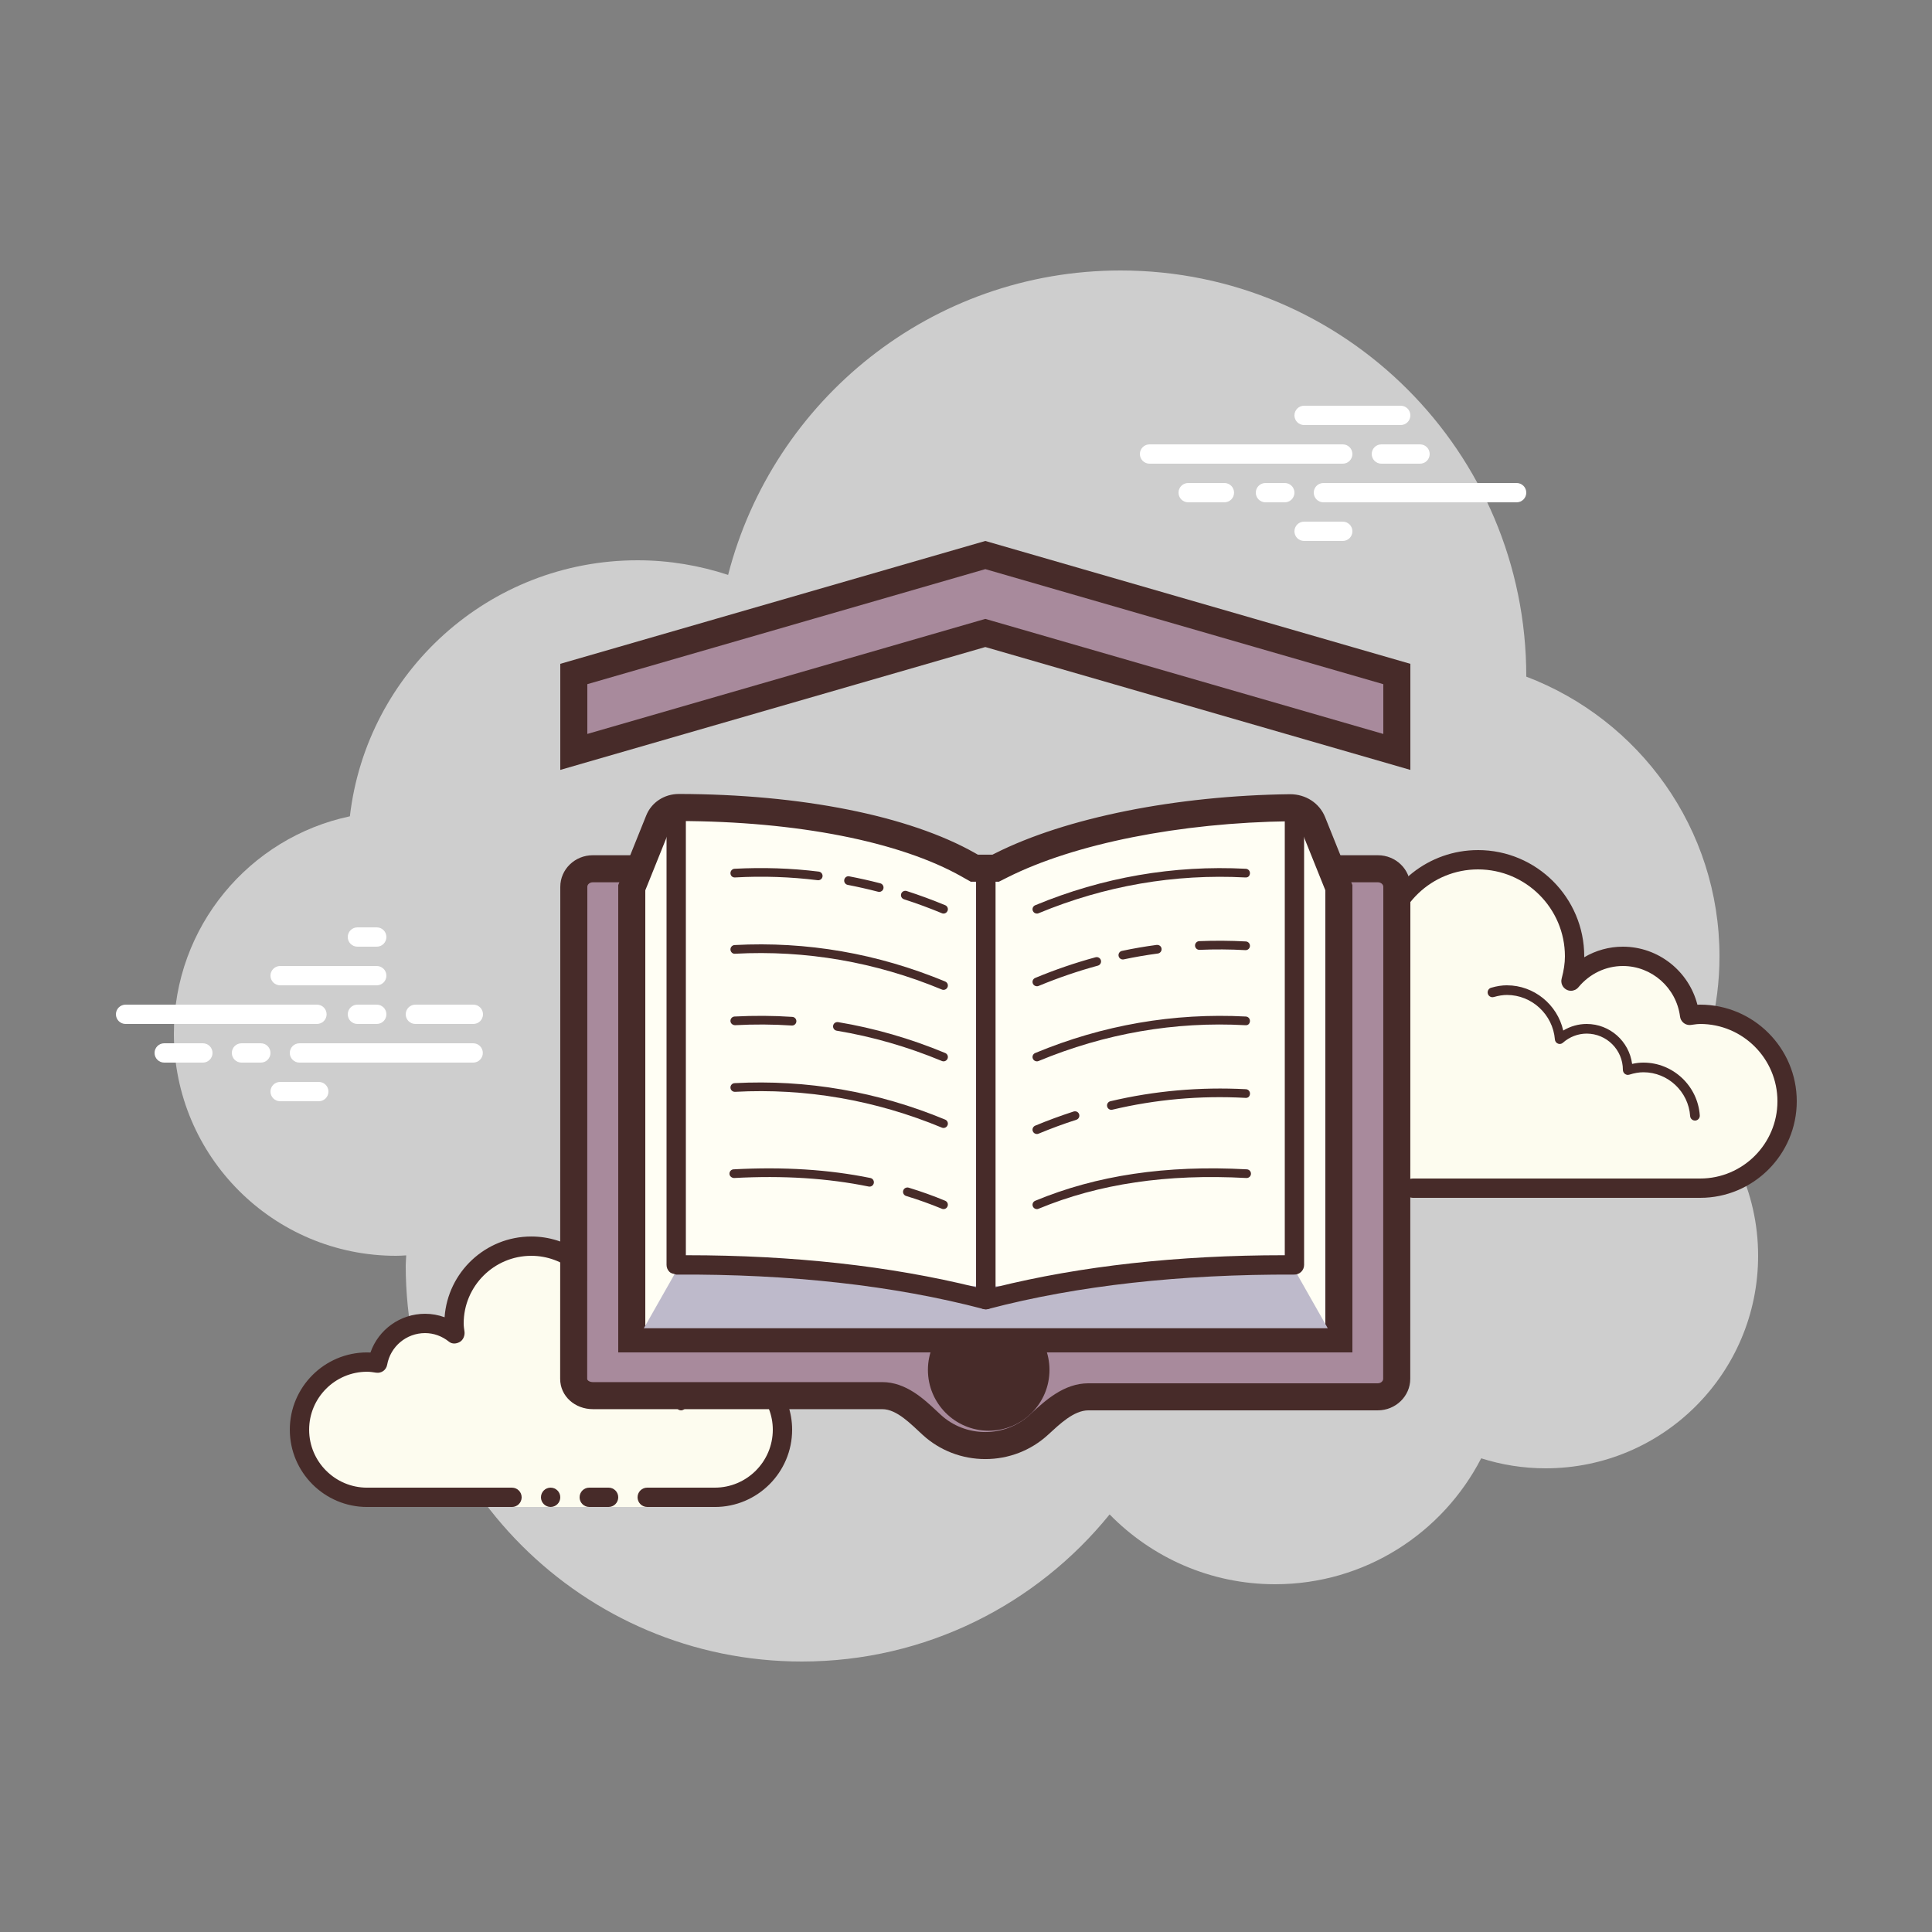 <svg
    xmlns="http://www.w3.org/2000/svg"
    x="0px" y="0px"
    width="100" height="100"
    viewBox="0 0 172 172"
>
    <rect x="0" y="0" width="172" height="172" fill="#808080" stroke="none"/>
    <g fill="none" fill-rule="nonzero" stroke="none" stroke-width="1" stroke-linecap="butt" stroke-linejoin="miter" stroke-miterlimit="10" stroke-dasharray="" stroke-dashoffset="0" font-family="none" font-weight="none" font-size="none" text-anchor="none">
        <path d="M0,172v-172h172v172z" fill="none">
        </path>
        <g>
            <path d="M150.01,97.541c1.952,-3.707 3.07,-7.921 3.07,-12.401c0,-11.388 -7.153,-21.082 -17.202,-24.902c0,-0.012 0.002,-0.024 0.002,-0.038c0,-19.949 -16.171,-36.12 -36.12,-36.12c-16.828,0 -30.927,11.526 -34.938,27.102c-2.539,-0.834 -5.244,-1.302 -8.062,-1.302c-13.23,0 -24.12,9.964 -25.611,22.793c-8.951,1.894 -15.669,9.833 -15.669,19.347c0,10.924 8.856,19.78 19.78,19.78c0.304,0 0.605,-0.021 0.905,-0.038c-0.007,0.301 -0.045,0.595 -0.045,0.898c0,19.474 15.786,35.26 35.26,35.26c11.072,0 20.941,-5.112 27.406,-13.096c3.746,3.827 8.954,6.216 14.734,6.216c7.998,0 14.919,-4.558 18.346,-11.211c1.809,0.576 3.734,0.891 5.734,0.891c10.449,0 18.92,-8.471 18.92,-18.92c0,-5.695 -2.528,-10.79 -6.51,-14.259z" fill="#cecece">
            </path>
            <path d="M120.615,105.78c0,0 -6.261,0 -10.535,0c-4.274,0 -7.74,-3.466 -7.74,-7.74c0,-4.013 3.065,-7.274 6.975,-7.663c-0.038,-0.311 -0.095,-0.616 -0.095,-0.937c0,-4.274 3.466,-7.74 7.74,-7.74c2.473,0 4.649,1.18 6.066,2.986c0.241,-4.534 3.959,-8.146 8.554,-8.146c4.749,0 8.6,3.851 8.6,8.6c0,0.767 -0.132,1.496 -0.322,2.205c1.104,-1.336 2.752,-2.205 4.622,-2.205c3.063,0 5.562,2.296 5.943,5.255c0.311,-0.038 0.616,-0.095 0.937,-0.095c4.274,0 7.74,3.466 7.74,7.74c0,4.274 -3.466,7.74 -7.74,7.74c-4.274,0 -16.34,0 -16.34,0h-9.245v0.86h-5.16z" fill="#fdfcef">
            </path>
            <path d="M131.58,75.68c5.217,0 9.46,4.243 9.46,9.46c0,0.028 0,0.053 0,0.081c1.035,-0.611 2.219,-0.941 3.44,-0.941c3.149,0 5.867,2.169 6.636,5.169c0.081,-0.005 0.162,-0.009 0.244,-0.009c4.742,0 8.6,3.858 8.6,8.6c0,4.742 -3.858,8.6 -8.6,8.6h-25.585c-0.475,0 -0.86,-0.385 -0.86,-0.86c0,-0.475 0.385,-0.86 0.86,-0.86h25.585c3.794,0 6.88,-3.086 6.88,-6.88c0,-3.794 -3.086,-6.88 -6.88,-6.88c-0.201,0 -0.396,0.029 -0.59,0.055l-0.243,0.033c-0.036,0.005 -0.071,0.007 -0.107,0.007c-0.423,0 -0.795,-0.318 -0.851,-0.752c-0.329,-2.568 -2.516,-4.503 -5.089,-4.503c-1.522,0 -2.964,0.69 -3.958,1.892c-0.169,0.203 -0.415,0.313 -0.664,0.313c-0.134,0 -0.268,-0.031 -0.392,-0.096c-0.359,-0.184 -0.54,-0.595 -0.437,-0.986c0.198,-0.748 0.291,-1.378 0.291,-1.983c0,-4.267 -3.473,-7.74 -7.74,-7.74c-4.095,0 -7.477,3.22 -7.695,7.332c-0.019,0.358 -0.258,0.666 -0.6,0.774c-0.086,0.028 -0.174,0.041 -0.261,0.041c-0.258,0 -0.509,-0.119 -0.674,-0.33c-1.326,-1.689 -3.289,-2.657 -5.389,-2.657c-3.794,0 -6.88,3.086 -6.88,6.88c0,0.201 0.029,0.396 0.055,0.59l0.033,0.243c0.028,0.23 -0.038,0.461 -0.182,0.642c-0.144,0.181 -0.356,0.296 -0.585,0.318c-3.536,0.353 -6.201,3.28 -6.201,6.808c0,3.794 3.086,6.88 6.88,6.88h10.535c0.475,0 0.86,0.385 0.86,0.86c0,0.475 -0.385,0.86 -0.86,0.86h-10.535c-4.742,0 -8.6,-3.858 -8.6,-8.6c0,-4.123 2.905,-7.59 6.885,-8.388c-0.003,-0.071 -0.005,-0.141 -0.005,-0.212c0,-4.742 3.858,-8.6 8.6,-8.6c2.023,0 3.944,0.716 5.475,2.002c1.029,-4.135 4.751,-7.162 9.145,-7.162z" fill="#472b29">
            </path>
            <path d="M134.16,87.72c2.413,0 4.487,1.718 5.01,4.027c0.631,-0.382 1.352,-0.587 2.085,-0.587c2.067,0 3.781,1.543 4.047,3.557c0.349,-0.079 0.681,-0.117 1.006,-0.117c2.63,0 4.835,2.064 5.019,4.699c0.015,0.237 -0.163,0.444 -0.399,0.461c-0.01,0 -0.021,0 -0.031,0c-0.224,0 -0.413,-0.174 -0.428,-0.399c-0.153,-2.186 -1.98,-3.901 -4.161,-3.901c-0.394,0 -0.808,0.072 -1.269,0.218c-0.038,0.012 -0.077,0.017 -0.115,0.017c-0.095,0 -0.189,-0.034 -0.268,-0.093c-0.11,-0.079 -0.175,-0.22 -0.175,-0.358c0,-1.778 -1.447,-3.225 -3.225,-3.225c-0.769,0 -1.522,0.289 -2.117,0.814c-0.081,0.071 -0.182,0.108 -0.284,0.108c-0.055,0 -0.108,-0.01 -0.16,-0.033c-0.151,-0.06 -0.255,-0.201 -0.267,-0.365c-0.179,-2.224 -2.052,-3.965 -4.267,-3.965c-0.358,0 -0.731,0.058 -1.173,0.184c-0.04,0.012 -0.081,0.017 -0.12,0.017c-0.187,0 -0.356,-0.126 -0.411,-0.313c-0.065,-0.229 0.067,-0.466 0.296,-0.531c0.519,-0.148 0.968,-0.217 1.409,-0.217zM110.281,90.3c2.281,0 4.314,1.543 4.943,3.753c0.065,0.229 -0.067,0.466 -0.296,0.531c-0.041,0.01 -0.081,0.015 -0.119,0.015c-0.187,0 -0.359,-0.124 -0.413,-0.313c-0.525,-1.84 -2.217,-3.127 -4.116,-3.127c-0.201,0 -0.396,0.024 -0.588,0.05c-0.021,0.003 -0.04,0.005 -0.06,0.005c-0.208,0 -0.394,-0.158 -0.423,-0.373c-0.033,-0.236 0.132,-0.452 0.368,-0.483c0.23,-0.031 0.464,-0.058 0.703,-0.058z" fill="#472b29">
            </path>
            <path d="M28.217,91.16h-17.037c-0.475,0 -0.86,-0.385 -0.86,-0.86c0,-0.475 0.385,-0.86 0.86,-0.86h17.037c0.475,0 0.86,0.385 0.86,0.86c0,0.475 -0.384,0.86 -0.86,0.86zM33.54,91.16h-1.72c-0.475,0 -0.86,-0.385 -0.86,-0.86c0,-0.475 0.385,-0.86 0.86,-0.86h1.72c0.475,0 0.86,0.385 0.86,0.86c0,0.475 -0.384,0.86 -0.86,0.86zM42.125,94.6h-15.465c-0.475,0 -0.86,-0.385 -0.86,-0.86c0,-0.475 0.385,-0.86 0.86,-0.86h15.465c0.475,0 0.86,0.385 0.86,0.86c0,0.475 -0.385,0.86 -0.86,0.86zM23.22,94.6h-1.72c-0.475,0 -0.86,-0.385 -0.86,-0.86c0,-0.475 0.385,-0.86 0.86,-0.86h1.72c0.475,0 0.86,0.385 0.86,0.86c0,0.475 -0.384,0.86 -0.86,0.86zM18.06,94.6h-3.44c-0.475,0 -0.86,-0.385 -0.86,-0.86c0,-0.475 0.385,-0.86 0.86,-0.86h3.44c0.475,0 0.86,0.385 0.86,0.86c0,0.475 -0.384,0.86 -0.86,0.86zM28.38,98.04h-3.44c-0.475,0 -0.86,-0.385 -0.86,-0.86c0,-0.475 0.385,-0.86 0.86,-0.86h3.44c0.475,0 0.86,0.385 0.86,0.86c0,0.475 -0.385,0.86 -0.86,0.86zM33.54,82.56c-0.304,0 -1.416,0 -1.72,0c-0.475,0 -0.86,0.385 -0.86,0.86c0,0.475 0.385,0.86 0.86,0.86c0.304,0 1.416,0 1.72,0c0.475,0 0.86,-0.385 0.86,-0.86c0,-0.475 -0.385,-0.86 -0.86,-0.86zM33.54,86c-0.304,0 -8.296,0 -8.6,0c-0.475,0 -0.86,0.385 -0.86,0.86c0,0.475 0.385,0.86 0.86,0.86c0.304,0 8.296,0 8.6,0c0.475,0 0.86,-0.385 0.86,-0.86c0,-0.475 -0.385,-0.86 -0.86,-0.86zM42.14,89.44c-0.304,0 -4.856,0 -5.16,0c-0.475,0 -0.86,0.385 -0.86,0.86c0,0.475 0.385,0.86 0.86,0.86c0.304,0 4.856,0 5.16,0c0.475,0 0.86,-0.385 0.86,-0.86c0,-0.475 -0.385,-0.86 -0.86,-0.86zM119.54,41.28h-17.2c-0.475,0 -0.86,-0.385 -0.86,-0.86c0,-0.475 0.385,-0.86 0.86,-0.86h17.2c0.475,0 0.86,0.385 0.86,0.86c0,0.475 -0.385,0.86 -0.86,0.86zM126.42,41.28h-3.44c-0.475,0 -0.86,-0.385 -0.86,-0.86c0,-0.475 0.385,-0.86 0.86,-0.86h3.44c0.475,0 0.86,0.385 0.86,0.86c0,0.475 -0.385,0.86 -0.86,0.86zM135.02,44.72h-17.2c-0.475,0 -0.86,-0.385 -0.86,-0.86c0,-0.475 0.385,-0.86 0.86,-0.86h17.2c0.475,0 0.86,0.385 0.86,0.86c0,0.475 -0.384,0.86 -0.86,0.86zM114.38,44.72h-1.72c-0.475,0 -0.86,-0.385 -0.86,-0.86c0,-0.475 0.385,-0.86 0.86,-0.86h1.72c0.475,0 0.86,0.385 0.86,0.86c0,0.475 -0.385,0.86 -0.86,0.86zM109.005,44.72h-3.225c-0.475,0 -0.86,-0.385 -0.86,-0.86c0,-0.475 0.385,-0.86 0.86,-0.86h3.225c0.475,0 0.86,0.385 0.86,0.86c0,0.475 -0.385,0.86 -0.86,0.86zM124.7,37.84h-8.6c-0.475,0 -0.86,-0.385 -0.86,-0.86c0,-0.475 0.385,-0.86 0.86,-0.86h8.6c0.475,0 0.86,0.385 0.86,0.86c0,0.475 -0.384,0.86 -0.86,0.86zM119.54,48.16h-3.44c-0.475,0 -0.86,-0.385 -0.86,-0.86c0,-0.475 0.385,-0.86 0.86,-0.86h3.44c0.475,0 0.86,0.385 0.86,0.86c0,0.475 -0.385,0.86 -0.86,0.86z" fill="#ffffff">
            </path>
            <path d="M57.62,133.3c0,0 2.695,0 6.02,0c3.325,0 6.02,-2.695 6.02,-6.02c0,-3.063 -2.296,-5.562 -5.255,-5.943c0.048,-0.308 0.095,-0.616 0.095,-0.937c0,-3.325 -2.695,-6.02 -6.02,-6.02c-1.775,0 -3.354,0.783 -4.455,2.004c-0.66,-3.11 -3.418,-5.444 -6.725,-5.444c-3.799,0 -6.88,3.081 -6.88,6.88c0,0.329 0.052,0.643 0.096,0.96c-0.736,-0.592 -1.658,-0.96 -2.676,-0.96c-2.112,0 -3.861,1.526 -4.223,3.535c-0.308,-0.048 -0.616,-0.095 -0.937,-0.095c-3.325,0 -6.02,2.695 -6.02,6.02c0,3.325 2.695,6.02 6.02,6.02c3.325,0 12.9,0 12.9,0v0.86h12.04z" fill="#fdfcef">
            </path>
            <path d="M60.63,125.56c-0.237,0 -0.43,-0.193 -0.43,-0.43c0,-2.104 1.711,-3.815 3.815,-3.815c0.058,0.015 1.268,-0.002 2.14,0.234c0.229,0.062 0.365,0.298 0.303,0.526c-0.062,0.23 -0.298,0.366 -0.526,0.303c-0.764,-0.206 -1.892,-0.206 -1.914,-0.203c-1.631,0 -2.957,1.326 -2.957,2.955c0,0.237 -0.193,0.43 -0.43,0.43zM49.02,132.44c-0.475,0 -0.86,0.385 -0.86,0.86c0,0.475 0.385,0.86 0.86,0.86c0.475,0 0.86,-0.385 0.86,-0.86c0,-0.475 -0.385,-0.86 -0.86,-0.86z" fill="#472b29">
            </path>
            <path d="M63.64,134.16h-6.02c-0.475,0 -0.86,-0.385 -0.86,-0.86c0,-0.475 0.385,-0.86 0.86,-0.86h6.02c2.845,0 5.16,-2.315 5.16,-5.16c0,-2.573 -1.935,-4.761 -4.503,-5.089c-0.23,-0.031 -0.439,-0.151 -0.578,-0.337c-0.139,-0.186 -0.198,-0.42 -0.162,-0.648c0.04,-0.265 0.083,-0.53 0.083,-0.805c0,-2.845 -2.315,-5.16 -5.16,-5.16c-1.462,0 -2.817,0.611 -3.817,1.72c-0.215,0.239 -0.552,0.341 -0.86,0.255c-0.313,-0.084 -0.552,-0.335 -0.619,-0.652c-0.587,-2.759 -3.062,-4.763 -5.884,-4.763c-3.32,0 -6.02,2.7 -6.02,6.02c0,0.246 0.036,0.482 0.071,0.719c0.05,0.349 -0.108,0.753 -0.416,0.929c-0.308,0.175 -0.681,0.203 -0.956,-0.017c-0.628,-0.504 -1.366,-0.771 -2.138,-0.771c-1.662,0 -3.082,1.189 -3.376,2.828c-0.083,0.459 -0.509,0.767 -0.979,0.697c-0.265,-0.041 -0.53,-0.084 -0.805,-0.084c-2.845,0 -5.16,2.315 -5.16,5.16c0,2.845 2.315,5.16 5.16,5.16h12.9c0.475,0 0.86,0.385 0.86,0.86c0,0.475 -0.385,0.86 -0.86,0.86h-12.9c-3.794,0 -6.88,-3.086 -6.88,-6.88c0,-3.794 3.086,-6.88 6.88,-6.88c0.101,0 0.2,0.003 0.299,0.01c0.712,-2.04 2.644,-3.45 4.861,-3.45c0.6,0 1.185,0.105 1.739,0.31c0.284,-4.013 3.638,-7.19 7.721,-7.19c3.149,0 5.962,1.938 7.143,4.771c1.17,-0.857 2.583,-1.331 4.037,-1.331c3.794,0 6.88,3.086 6.88,6.88c0,0.083 -0.002,0.163 -0.007,0.244c2.998,0.771 5.167,3.486 5.167,6.636c0,3.794 -3.086,6.88 -6.88,6.88z" fill="#472b29">
            </path>
            <path d="M54.18,132.44c-0.273,0 -1.447,0 -1.72,0c-0.475,0 -0.86,0.385 -0.86,0.86c0,0.475 0.385,0.86 0.86,0.86c0.273,0 1.447,0 1.72,0c0.475,0 0.86,-0.385 0.86,-0.86c0,-0.475 -0.385,-0.86 -0.86,-0.86z" fill="#472b29">
            </path>
            <path d="M87.72,128.692c-1.778,0 -3.471,-0.654 -4.766,-1.839l-0.365,-0.339c-1.078,-1.01 -2.42,-2.265 -4.045,-2.265h-25.762c-0.96,0 -1.71,-0.659 -1.71,-1.498l0.012,-43.802c0,-0.888 0.755,-1.608 1.686,-1.608h69.899c0.931,0 1.686,0.721 1.686,1.608l-0.012,43.798c0,0.888 -0.755,1.608 -1.686,1.608h-25.764c-1.691,0 -3.094,1.287 -4.219,2.322l-0.189,0.175c-1.295,1.185 -2.988,1.839 -4.764,1.839z" fill="#a88a9c">
            </path>
            <path d="M122.669,78.547c0.261,0 0.483,0.184 0.483,0.402l-0.012,43.8c0,0.218 -0.22,0.402 -0.483,0.402h-25.766c-2.16,0 -3.818,1.524 -5.031,2.635l-0.194,0.179c-1.07,0.982 -2.472,1.524 -3.947,1.524c-1.476,0 -2.879,-0.54 -3.953,-1.524l-0.354,-0.329c-1.168,-1.094 -2.767,-2.592 -4.868,-2.592h-25.762c-0.244,0 -0.506,-0.119 -0.506,-0.292l0.012,-43.803c0,-0.218 0.22,-0.402 0.483,-0.402h69.897M122.669,76.139h-69.897c-1.596,0 -2.891,1.261 -2.891,2.81l-0.012,43.802c0,1.55 1.319,2.702 2.914,2.702h25.764c1.304,0 2.573,1.354 3.595,2.289c1.519,1.391 3.5,2.155 5.578,2.155c2.078,0 4.059,-0.765 5.576,-2.157c1.025,-0.936 2.294,-2.181 3.598,-2.181h25.766c1.594,0 2.891,-1.261 2.891,-2.81l0.01,-43.8c0,-1.55 -1.295,-2.81 -2.891,-2.81z" fill="#472b29">
            </path>
            <path d="M88.021,116.549c-2.988,0 -5.411,2.423 -5.411,5.411c0,2.988 2.423,5.411 5.411,5.411c2.988,0 5.411,-2.423 5.411,-5.411c0,-2.988 -2.423,-5.411 -5.411,-5.411z" fill="#472b29">
            </path>
            <g>
                <path d="M56.244,119.196v-40.169l2.403,-5.98c0.284,-0.703 0.986,-1.159 1.787,-1.159c10.685,0.022 20.081,1.882 25.776,5.105l0.528,0.299h1.902l0.488,-0.248c6.132,-3.093 15.752,-5.012 25.735,-5.134c0.9,0 1.668,0.492 1.987,1.285l2.343,5.833v40.169z" fill="#fffef4">
                </path>
                <path d="M60.432,73.093c10.489,0.021 19.668,1.825 25.191,4.95l0.251,0.143l0.55,0.31h0.631h1.299h0.573l0.513,-0.258l0.232,-0.117c5.979,-3.013 15.401,-4.885 25.176,-5.007c0.421,0 0.752,0.198 0.886,0.53l2.257,5.616v38.733h-60.542v-38.731l2.319,-5.764c0.1,-0.249 0.354,-0.402 0.666,-0.404M60.434,70.685c-1.297,0 -2.436,0.75 -2.903,1.914l-2.491,6.195v41.605h65.36v-41.605l-2.43,-6.048c-0.499,-1.24 -1.708,-2.04 -3.12,-2.04c-10.155,0.126 -19.971,2.093 -26.261,5.265l-0.234,0.117h-1.299l-0.251,-0.143c-5.869,-3.323 -15.478,-5.241 -26.371,-5.261z" fill="#472b29">
                </path>
            </g>
            <g fill="#bebacb">
                <path d="M115.319,113.164l-27.51,1.379l-27.603,-1.379l-2.886,5.086h60.885z">
                </path>
            </g>
            <g fill="#472b29">
                <path d="M92.309,81.332c-0.151,0 -0.296,-0.089 -0.356,-0.237c-0.084,-0.196 0.01,-0.421 0.208,-0.504c6.023,-2.497 12.326,-3.581 18.753,-3.247c0.213,0.012 0.375,0.194 0.365,0.408c-0.012,0.212 -0.15,0.385 -0.408,0.365c-6.314,-0.332 -12.503,0.734 -18.414,3.187c-0.048,0.021 -0.096,0.029 -0.148,0.029z">
                </path>
            </g>
            <g fill="#472b29">
                <path d="M110.894,84.588c-0.007,0 -0.014,0 -0.022,0c-1.355,-0.076 -2.73,-0.084 -4.078,-0.026c-0.007,0 -0.012,0 -0.017,0c-0.206,0 -0.377,-0.162 -0.387,-0.37c-0.009,-0.213 0.158,-0.394 0.37,-0.404c1.378,-0.057 2.773,-0.048 4.154,0.026c0.213,0.012 0.375,0.194 0.365,0.408c-0.01,0.205 -0.179,0.366 -0.384,0.366z">
                </path>
            </g>
            <g fill="#472b29">
                <path d="M99.963,85.419c-0.179,0 -0.341,-0.126 -0.377,-0.306c-0.045,-0.208 0.089,-0.415 0.298,-0.458c1.011,-0.215 2.052,-0.394 3.091,-0.533c0.224,-0.015 0.408,0.12 0.435,0.332c0.028,0.212 -0.12,0.406 -0.332,0.435c-1.02,0.136 -2.042,0.311 -3.034,0.521c-0.028,0.005 -0.057,0.009 -0.081,0.009z">
                </path>
            </g>
            <g fill="#472b29">
                <path d="M92.309,87.803c-0.151,0 -0.296,-0.089 -0.356,-0.237c-0.084,-0.196 0.01,-0.421 0.208,-0.504c1.765,-0.733 3.572,-1.352 5.375,-1.84c0.206,-0.057 0.42,0.069 0.475,0.272c0.055,0.206 -0.067,0.42 -0.272,0.475c-1.772,0.482 -3.547,1.089 -5.28,1.808c-0.05,0.019 -0.098,0.028 -0.15,0.028z">
                </path>
            </g>
            <g fill="#472b29">
                <path d="M92.309,94.488c-0.151,0 -0.296,-0.089 -0.356,-0.237c-0.084,-0.196 0.01,-0.421 0.208,-0.504c6.022,-2.501 12.336,-3.586 18.753,-3.249c0.213,0.012 0.375,0.193 0.365,0.408c-0.012,0.212 -0.15,0.39 -0.408,0.365c-6.302,-0.346 -12.501,0.736 -18.414,3.189c-0.048,0.021 -0.096,0.029 -0.148,0.029z">
                </path>
            </g>
            <g fill="#472b29">
                <path d="M98.941,98.804c-0.175,0 -0.334,-0.119 -0.375,-0.298c-0.05,-0.208 0.079,-0.416 0.287,-0.466c3.92,-0.929 7.981,-1.285 12.064,-1.072c0.213,0.012 0.375,0.193 0.365,0.408c-0.012,0.212 -0.15,0.39 -0.408,0.365c-4.016,-0.22 -7.998,0.138 -11.842,1.051c-0.033,0.009 -0.064,0.012 -0.091,0.012z">
                </path>
            </g>
            <g fill="#472b29">
                <path d="M92.309,100.957c-0.151,0 -0.296,-0.089 -0.358,-0.237c-0.083,-0.198 0.012,-0.421 0.21,-0.506c1.13,-0.468 2.284,-0.893 3.425,-1.261c0.212,-0.06 0.421,0.046 0.487,0.249c0.065,0.205 -0.046,0.421 -0.249,0.487c-1.123,0.359 -2.257,0.779 -3.368,1.24c-0.046,0.019 -0.095,0.028 -0.146,0.028z">
                </path>
            </g>
            <g fill="#472b29">
                <path d="M92.309,107.643c-0.151,0 -0.296,-0.089 -0.356,-0.237c-0.084,-0.198 0.01,-0.421 0.208,-0.504c5.473,-2.272 11.639,-3.191 18.844,-2.8c0.213,0.012 0.375,0.194 0.365,0.408c-0.012,0.206 -0.182,0.365 -0.387,0.365c-0.007,0 -0.014,0 -0.022,0c-7.08,-0.387 -13.141,0.514 -18.505,2.738c-0.046,0.024 -0.095,0.031 -0.146,0.031z">
                </path>
            </g>
            <g fill="#472b29">
                <path d="M72.845,78.365c-0.015,0 -0.033,-0.002 -0.048,-0.003c-2.411,-0.298 -4.892,-0.385 -7.36,-0.246c-0.237,0.014 -0.396,-0.153 -0.406,-0.365c-0.01,-0.212 0.151,-0.396 0.365,-0.408c2.518,-0.132 5.043,-0.053 7.497,0.253c0.212,0.026 0.361,0.22 0.335,0.43c-0.024,0.196 -0.191,0.339 -0.384,0.339z">
                </path>
            </g>
            <g fill="#472b29">
                <path d="M78.274,79.402c-0.033,0 -0.065,-0.005 -0.098,-0.012c-0.894,-0.232 -1.804,-0.437 -2.706,-0.612c-0.21,-0.038 -0.347,-0.241 -0.308,-0.452c0.04,-0.212 0.241,-0.356 0.452,-0.306c0.918,0.175 1.846,0.384 2.755,0.619c0.206,0.053 0.33,0.267 0.277,0.473c-0.045,0.175 -0.2,0.291 -0.373,0.291z">
                </path>
            </g>
            <g fill="#472b29">
                <path d="M84.001,81.332c-0.05,0 -0.1,-0.009 -0.148,-0.031c-1.118,-0.463 -2.253,-0.881 -3.375,-1.242c-0.203,-0.067 -0.315,-0.284 -0.249,-0.485c0.065,-0.205 0.286,-0.31 0.485,-0.251c1.142,0.368 2.298,0.795 3.435,1.264c0.196,0.083 0.291,0.306 0.208,0.504c-0.062,0.151 -0.205,0.241 -0.356,0.241z">
                </path>
            </g>
            <g fill="#472b29">
                <path d="M84.001,88.126c-0.05,0 -0.1,-0.009 -0.148,-0.031c-5.915,-2.453 -12.104,-3.523 -18.416,-3.187c-0.213,0.026 -0.394,-0.155 -0.406,-0.365c-0.01,-0.213 0.151,-0.396 0.365,-0.408c6.426,-0.344 12.731,0.748 18.753,3.247c0.196,0.083 0.291,0.308 0.208,0.504c-0.062,0.15 -0.205,0.239 -0.356,0.239z">
                </path>
            </g>
            <g fill="#472b29">
                <path d="M70.515,91.301c-0.009,0 -0.017,0 -0.026,-0.002c-1.662,-0.11 -3.361,-0.119 -5.052,-0.029c-0.213,-0.007 -0.394,-0.153 -0.406,-0.365c-0.012,-0.212 0.151,-0.396 0.365,-0.408c1.722,-0.089 3.452,-0.081 5.143,0.033c0.213,0.014 0.375,0.198 0.359,0.411c-0.014,0.203 -0.182,0.359 -0.384,0.359z">
                </path>
            </g>
            <g fill="#472b29">
                <path d="M84.001,94.488c-0.05,0 -0.1,-0.009 -0.148,-0.031c-3.051,-1.266 -6.202,-2.174 -9.365,-2.697c-0.21,-0.036 -0.353,-0.234 -0.318,-0.445c0.034,-0.21 0.229,-0.349 0.445,-0.318c3.222,0.535 6.429,1.459 9.534,2.749c0.198,0.083 0.291,0.308 0.208,0.504c-0.062,0.15 -0.205,0.239 -0.356,0.239z">
                </path>
            </g>
            <g fill="#472b29">
                <path d="M84.001,100.42c-0.05,0 -0.1,-0.009 -0.148,-0.031c-5.917,-2.453 -12.111,-3.528 -18.416,-3.187c-0.213,0.007 -0.394,-0.153 -0.406,-0.365c-0.012,-0.212 0.151,-0.396 0.365,-0.408c6.41,-0.337 12.728,0.746 18.753,3.247c0.196,0.083 0.291,0.306 0.208,0.504c-0.062,0.151 -0.205,0.239 -0.356,0.239z">
                </path>
            </g>
            <g fill="#472b29">
                <path d="M77.415,105.641c-0.026,0 -0.053,-0.003 -0.077,-0.007c-3.662,-0.745 -7.583,-0.996 -11.99,-0.759c-0.194,-0.005 -0.394,-0.153 -0.406,-0.365c-0.01,-0.215 0.151,-0.396 0.365,-0.408c4.47,-0.237 8.457,0.014 12.184,0.772c0.208,0.041 0.344,0.248 0.301,0.456c-0.036,0.182 -0.198,0.31 -0.377,0.31z">
                </path>
            </g>
            <g fill="#472b29">
                <path d="M84.001,107.643c-0.05,0 -0.1,-0.009 -0.148,-0.031c-1.027,-0.425 -2.097,-0.808 -3.184,-1.139c-0.205,-0.062 -0.32,-0.279 -0.258,-0.482c0.064,-0.206 0.277,-0.313 0.482,-0.258c1.109,0.337 2.205,0.729 3.254,1.166c0.196,0.083 0.291,0.308 0.208,0.504c-0.06,0.151 -0.203,0.239 -0.354,0.239z">
                </path>
            </g>
            <g>
                <path d="M87.72,56.351l-36.636,10.59v-6.937l36.636,-10.59l36.636,10.59v6.937z" fill="#a88a9c">
                </path>
                <path d="M87.72,50.668l35.432,10.243v4.431l-34.763,-10.05l-0.669,-0.194l-0.669,0.194l-34.763,10.048v-4.431l35.432,-10.241M87.72,48.16l-37.84,10.939v9.443l37.84,-10.939l37.84,10.939v-9.443l-37.84,-10.939z" fill="#472b29">
                </path>
            </g>
            <g fill="#472b29">
                <path d="M87.763,116.564c-0.072,0 -0.146,-0.01 -0.218,-0.029c-8.001,-2.1 -17.207,-3.12 -27.341,-3.063c-0.234,-0.072 -0.449,-0.088 -0.611,-0.251c-0.163,-0.162 -0.253,-0.382 -0.253,-0.609v-40.203h1.72v39.34c0.022,0 0.045,0 0.069,0c9.474,0 18.134,0.958 25.774,2.848v-37.549h1.72v38.657c0,0.267 -0.124,0.518 -0.334,0.681c-0.153,0.115 -0.337,0.179 -0.526,0.179z">
                </path>
            </g>
            <g fill="#472b29">
                <path d="M87.763,116.564c-0.187,0 -0.373,-0.062 -0.526,-0.179c-0.21,-0.163 -0.334,-0.415 -0.334,-0.681v-38.659h1.72v37.551c7.614,-1.892 16.247,-2.848 25.692,-2.848c0.022,0 0.043,0 0.065,0v-39.34h1.72v40.203c0,0.229 -0.091,0.449 -0.253,0.609c-0.162,0.162 -0.38,0.251 -0.607,0.251c-0.002,0 -0.003,0 -0.005,0c-10.098,-0.034 -19.278,0.965 -27.253,3.063c-0.072,0.019 -0.144,0.029 -0.218,0.029z">
                </path>
            </g>
        </g>
    </g>
</svg>